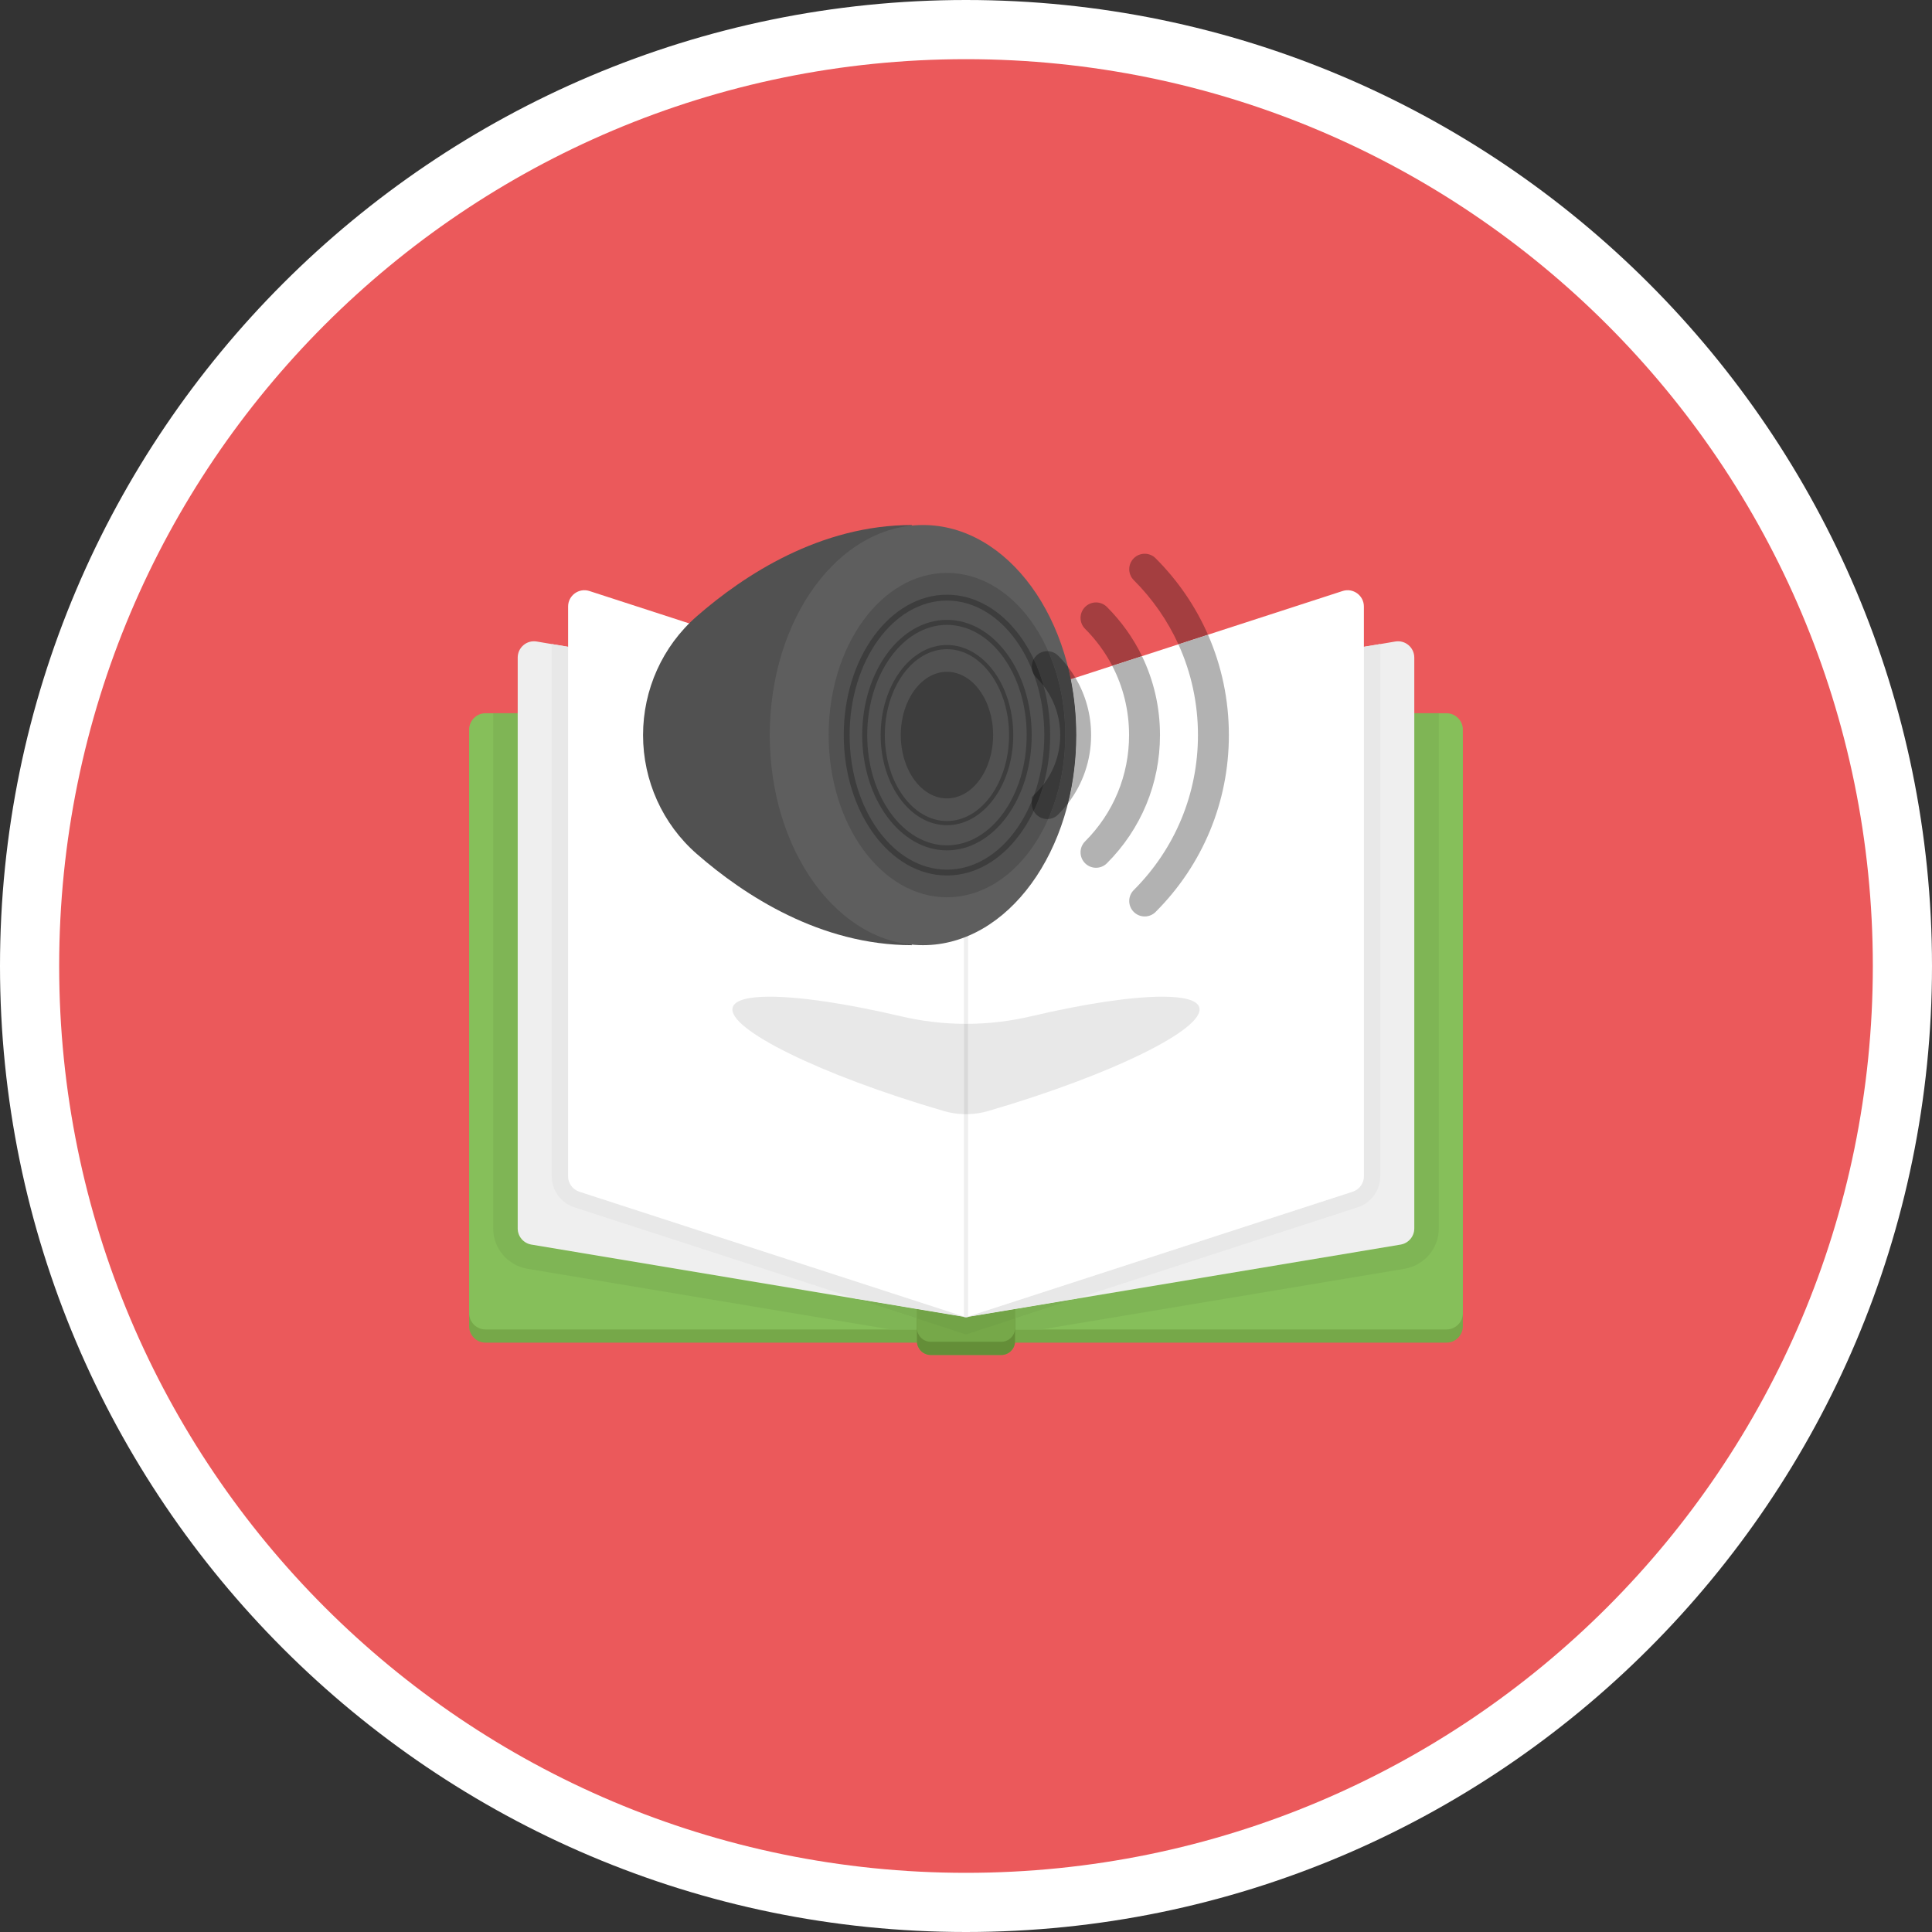 <svg enable-background="new 0 0 300 300" viewBox="0 0 300 300" xmlns="http://www.w3.org/2000/svg"><rect x="0" y="0" width="300" height="300" fill="#333333" stroke="none"/><path d="m149.999 300c-82.709 0-149.999-67.29-149.999-150s67.29-150 149.999-150c82.711 0 150.001 67.29 150.001 150s-67.29 150-150.001 150" fill="#fff"/><path d="m290.812 150c0 77.769-63.043 140.812-140.812 140.812s-140.812-63.043-140.812-140.812c0-77.768 63.043-140.812 140.812-140.812 77.768 0 140.812 63.044 140.812 140.812" fill="#eb595b"/><path d="m224.611 112.799h-66.994v1.6c0-1.193-.965-2.145-2.146-2.145h-10.944c-1.181 0-2.145.952-2.145 2.145v-1.6h-66.994c-1.397 0-2.539 1.143-2.539 2.539v90.621c0 1.383 1.143 2.526 2.526 2.526h67.007v-.23c0 .344.076.673.229.952.343.711 1.079 1.193 1.916 1.193h10.944c1.181 0 2.146-.952 2.146-2.146v.23h67.007c1.384 0 2.526-1.143 2.526-2.526v-90.621c0-1.395-1.142-2.538-2.539-2.538" fill="#76a849"/><path d="m142.383 110.749v95.687h-67.008c-1.384 0-2.526-1.143-2.526-2.526v-90.621c0-1.396 1.142-2.539 2.539-2.539h66.995" fill="#86bf5a"/><path d="m157.617 110.749v95.687h67.007c1.384 0 2.526-1.143 2.526-2.526v-90.621c0-1.396-1.143-2.539-2.539-2.539h-66.994" fill="#86bf5a"/><path d="m80.39 110.749h-3.808v79.994c0 3.098 2.221 5.726 5.307 6.272l50.465 8.43 5.915.991h4.114v-1.702l-9.395-3.047-50.477-8.43c-1.231-.215-2.121-1.269-2.121-2.514z" fill="#7fb555"/><path d="m223.418 110.749h-3.809v79.994c0 1.245-.889 2.298-2.12 2.514l-50.478 8.43-9.395 3.047v1.473.229h4.114l5.916-.991 50.464-8.43c3.085-.546 5.307-3.174 5.307-6.272v-79.994" fill="#7fb555"/><path d="m157.617 114.399v93.858c0 1.193-.965 2.146-2.145 2.146h-10.944c-.838 0-1.574-.482-1.917-1.193-.153-.279-.229-.609-.229-.952v-93.858c0-1.193.965-2.145 2.146-2.145h10.944c1.18-.001 2.145.951 2.145 2.144" fill="#648e38"/><path d="m157.617 112.348v93.858c0 1.193-.965 2.146-2.145 2.146h-10.944c-.838 0-1.574-.482-1.917-1.193-.153-.279-.229-.609-.229-.952v-93.858c0-1.193.965-2.145 2.146-2.145h10.944c1.18-.001 2.145.951 2.145 2.144" fill="#76a849"/><path d="m150 110.749v93.782l-7.618-1.27-9.395-1.574-50.477-8.43c-1.231-.215-2.121-1.269-2.121-2.514v-88.627c0-1.575 1.41-2.768 2.958-2.501l2.324.394 61.065 10.195z" fill="#efefef"/><path d="m150 110.749v93.782l7.617-1.27 9.395-1.574 50.478-8.43c1.231-.215 2.12-1.269 2.12-2.514v-88.627c0-1.575-1.409-2.768-2.958-2.501l-2.323.394-61.066 10.195z" fill="#efefef"/><path d="m167.012 201.686-9.395 1.574v1.473z" fill="#7baf52"/><path d="m132.988 201.686 9.395 3.047v-1.473z" fill="#7baf52"/><path d="m157.617 203.26-7.289 1.216v.058h-.328-.328v-.058l-7.289-1.216v1.473l5.078 1.651 2.539.825 2.539-.825 5.078-1.651z" fill="#72a347"/><path d="m85.672 100.008v82.635c0 2.197 1.409 4.139 3.503 4.825l43.812 14.219 9.395 1.574 7.289 1.215v-.048l-59.706-19.381c-1.044-.34-1.75-1.311-1.75-2.408v-82.205z" fill="#e8e8e8"/><path d="m214.328 100.008-2.543.425v82.205c0 1.097-.707 2.069-1.75 2.408l-59.706 19.381v.048l7.289-1.215 9.395-1.574 43.812-14.219c2.095-.686 3.504-2.628 3.504-4.825v-82.634" fill="#e8e8e8"/><path d="m150 204.534-60.034-19.488c-1.044-.34-1.75-1.311-1.75-2.408v-88.455c0-1.72 1.678-2.94 3.313-2.408l58.471 18.98z" fill="#fff"/><path d="m150 204.534 60.034-19.488c1.043-.34 1.75-1.311 1.75-2.408v-88.455c0-1.72-1.678-2.94-3.314-2.408l-58.47 18.98z" fill="#fff"/><path d="m149.672 110.755v93.779h.656v-93.779z" fill="#efefef"/><path d="m119.527 154.765c-3.346 0-5.424.535-5.753 1.66-.97 3.32 13.678 10.516 32.716 16.075 1.039.31 2.108.479 3.181.508v-14.028c-3.283-.024-6.563-.416-9.783-1.173-8.402-1.977-15.642-3.042-20.361-3.042" fill="#e8e8e8"/><path d="m180.472 154.765c-4.719 0-11.958 1.065-20.361 3.042-3.22.758-6.5 1.149-9.783 1.173v14.027c1.072-.029 2.142-.198 3.181-.508 19.038-5.559 33.685-12.755 32.716-16.075-.328-1.124-2.407-1.659-5.753-1.659" fill="#e8e8e8"/><path d="m149.672 158.98v14.027c.109.003.219.004.328.004s.219-.001.328-.004v-14.027c-.109.001-.219.001-.328.001s-.219 0-.328-.001" fill="#d9d9d9"/><path d="m125.706 119.752v-5.606-5.606l15.917-27.016c-14.222 0-26.039 7.722-33.432 14.177-5.32 4.644-8.338 11.383-8.338 18.445s3.018 13.801 8.338 18.445c7.393 6.454 19.21 14.176 33.432 14.176z" fill="#515151"/><path d="m167.119 114.146c0 18.016-10.653 32.621-23.795 32.621s-23.796-14.605-23.796-32.621 10.654-32.621 23.796-32.621c13.141 0 23.795 14.605 23.795 32.621" fill="#5e5e5e"/><path d="m165.412 114.146c0 13.908-8.224 25.184-18.37 25.184-10.145 0-18.37-11.276-18.37-25.184s8.225-25.183 18.37-25.183c10.146 0 18.37 11.275 18.37 25.183" fill="#515151"/><g fill="#3d3d3d"><ellipse cx="147.042" cy="114.146" rx="7.169" ry="9.828"/><path d="m131.018 114.147c0-12.02 7.189-21.8 16.024-21.8 8.836 0 16.024 9.779 16.024 21.8 0 12.02-7.188 21.798-16.024 21.798-8.835 0-16.024-9.779-16.024-21.798m31.14 0c0-11.519-6.781-20.891-15.116-20.891s-15.116 9.372-15.116 20.891 6.781 20.89 15.116 20.89 15.116-9.372 15.116-20.89"/><path d="m133.883 114.147c0-9.868 5.903-17.895 13.159-17.895s13.159 8.028 13.159 17.895-5.903 17.895-13.159 17.895-13.159-8.028-13.159-17.895zm25.539 0c0-9.439-5.554-17.117-12.381-17.117s-12.38 7.678-12.38 17.117 5.553 17.117 12.38 17.117c6.827-.001 12.381-7.678 12.381-17.117z"/><path d="m136.749 114.147c0-7.715 4.618-13.991 10.293-13.991 5.676 0 10.294 6.276 10.294 13.991s-4.618 13.991-10.294 13.991-10.293-6.276-10.293-13.991zm19.938 0c0-7.357-4.327-13.342-9.645-13.342s-9.645 5.985-9.645 13.342 4.327 13.342 9.645 13.342 9.645-5.986 9.645-13.342z"/></g><path d="m165.834 103.546c.159.633.304 1.278.434 1.928l.717-.233c-.348-.585-.732-1.15-1.151-1.695" fill="#a43e40"/><path d="m166.986 105.241-.717.233c.554 2.762.85 5.669.85 8.672 0 3.711-.452 7.278-1.285 10.602 2.331-3.03 3.593-6.72 3.593-10.601-.001-3.184-.85-6.238-2.441-8.906" fill="#b2b2b2"/><path d="m162.766 101.118c1.679 3.801 2.646 8.26 2.646 13.028 0 4.77-.967 9.23-2.648 13.032.634-.038 1.203-.323 1.61-.761.525-.53 1.012-1.088 1.46-1.669.833-3.324 1.285-6.891 1.285-10.602 0-3.003-.296-5.91-.85-8.672-.13-.65-.276-1.295-.434-1.928-.464-.604-.971-1.182-1.519-1.729-.432-.431-.986-.664-1.55-.699" fill="#424242"/><path d="m160.586 123.416-.368.368v.592c.129-.315.252-.635.368-.96m-.298-19.326c.048.193.119.381.215.56-.069-.189-.141-.375-.215-.56m2.331-2.976c-.614 0-1.228.234-1.697.703-.164.164-.3.346-.407.54.613 1.293 1.129 2.68 1.533 4.141 1.673 2.19 2.579 4.851 2.579 7.649s-.906 5.459-2.579 7.649c-.404 1.462-.92 2.85-1.535 4.144.408.742 1.198 1.243 2.105 1.243.049 0 .098-.001.146-.004 1.68-3.802 2.648-8.262 2.648-13.032 0-4.768-.967-9.227-2.646-13.028-.049-.004-.098-.005-.147-.005" fill="#393939"/><path d="m162.048 121.795c-.344.45-.719.879-1.126 1.286l-.335.335c-.117.325-.24.645-.368.96v.41c0 .418.107.811.295 1.153.613-1.294 1.13-2.682 1.534-4.144m-1.533-19.438c-.198.359-.297.758-.297 1.157 0 .193.023.387.07.576.074.185.146.372.215.56.108.202.248.391.418.561.407.407.783.837 1.126 1.287-.403-1.461-.919-2.848-1.532-4.141" fill="#2b2b2b"/><path d="m170.187 93.545c-.614 0-1.228.234-1.697.703-.938.938-.937 2.456 0 3.394 1.715 1.715 3.129 3.65 4.218 5.741l4.621-1.5c-1.355-2.796-3.184-5.374-5.445-7.635-.469-.468-1.083-.703-1.697-.703" fill="#a43e40"/><path d="m177.328 101.884-4.621 1.5c1.709 3.284 2.615 6.953 2.615 10.763 0 6.236-2.426 12.097-6.833 16.504-.469.469-.703 1.082-.703 1.696 0 .615.235 1.229.703 1.697.468.469 1.083.703 1.697.703s1.229-.234 1.697-.703c5.314-5.313 8.24-12.379 8.24-19.897 0-4.319-.965-8.489-2.795-12.263" fill="#b2b2b2"/><path d="m177.747 85.985c-.614 0-1.229.234-1.697.703-.938.938-.937 2.456 0 3.394 2.931 2.931 5.263 6.304 6.931 9.967l4.594-1.491c-1.917-4.372-4.654-8.392-8.131-11.869-.468-.47-1.083-.704-1.697-.704" fill="#a43e40"/><path d="m187.575 98.557-4.594 1.491c1.991 4.37 3.038 9.153 3.038 14.098 0 9.088-3.541 17.635-9.97 24.064-.468.468-.703 1.082-.703 1.696 0 .615.235 1.229.703 1.697.469.469 1.083.703 1.697.703s1.229-.234 1.697-.703c7.335-7.336 11.376-17.087 11.376-27.458.001-5.453-1.117-10.737-3.244-15.588" fill="#b2b2b2"/></svg>